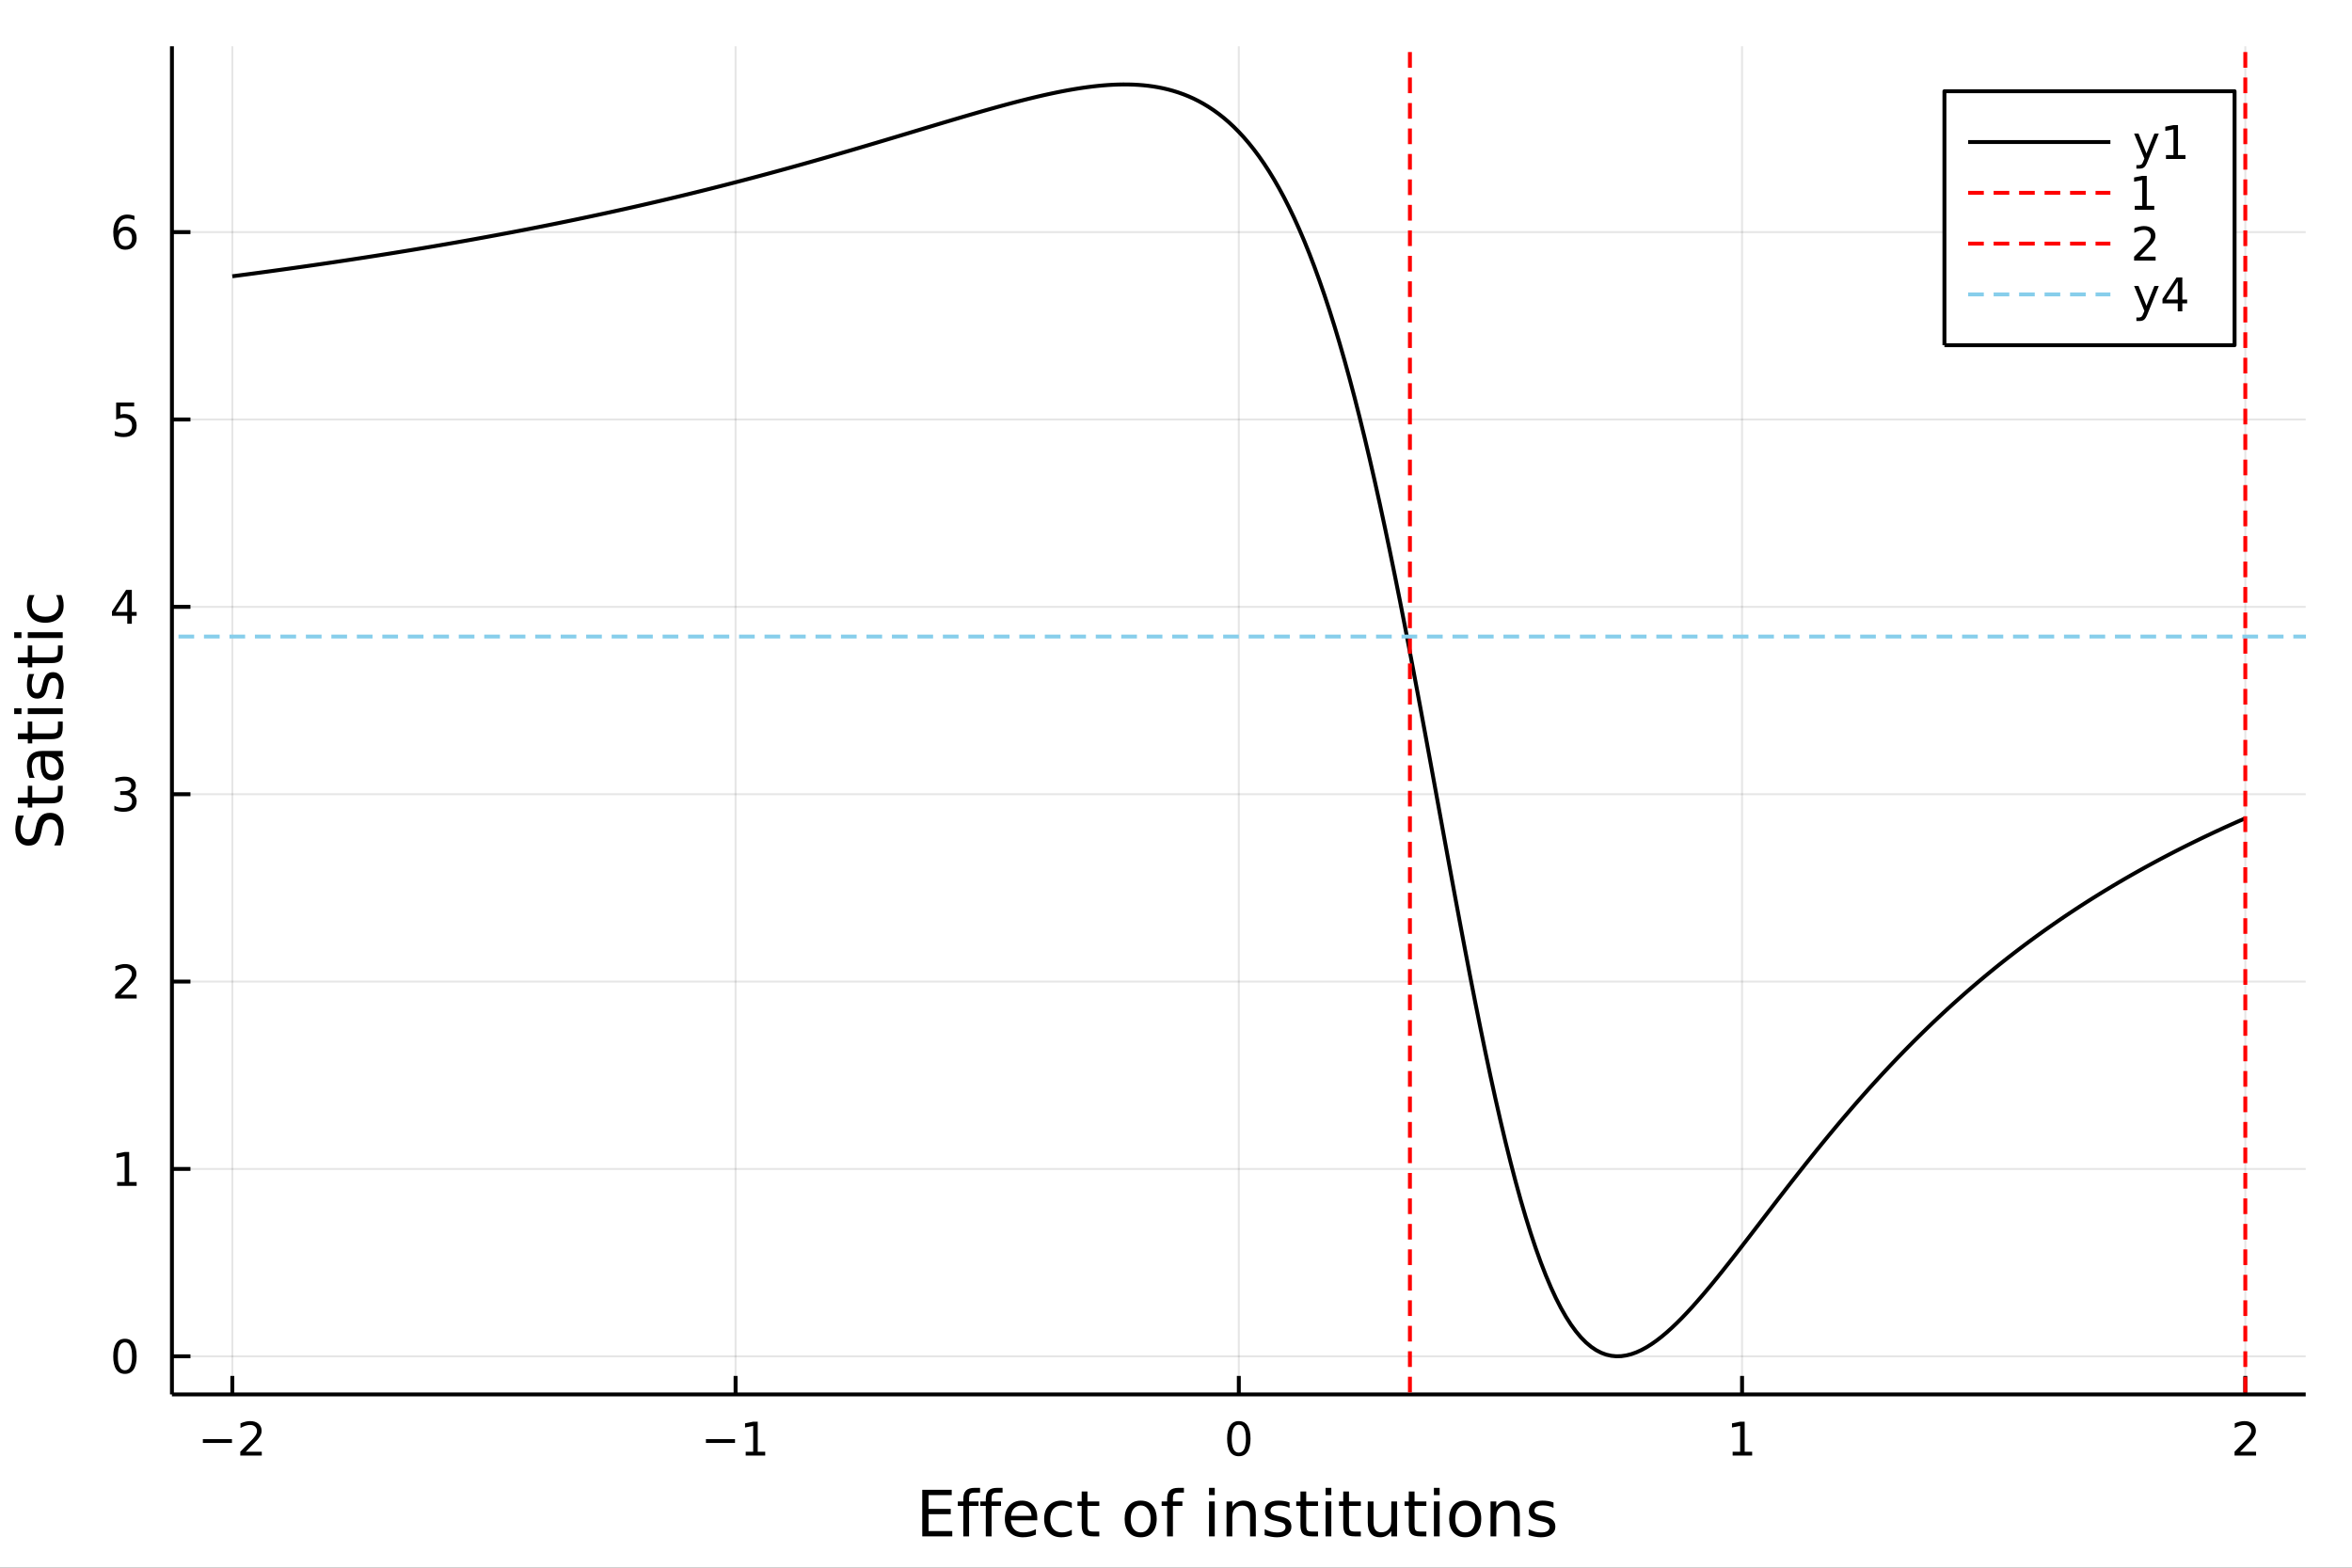 <?xml version="1.0" encoding="utf-8"?>
<svg xmlns="http://www.w3.org/2000/svg" xmlns:xlink="http://www.w3.org/1999/xlink" width="600" height="400" viewBox="0 0 2400 1600">
<rect x="0" y="0" width="2400" height="1600" fill="#333333" stroke="none"/>
<defs>
  <clipPath id="clip900">
    <rect x="0" y="0" width="2400" height="1600"/>
  </clipPath>
</defs>
<path clip-path="url(#clip900)" d="
M0 1600 L2400 1600 L2400 0 L0 0  Z
  " fill="#ffffff" fill-rule="evenodd" fill-opacity="1"/>
<defs>
  <clipPath id="clip901">
    <rect x="480" y="0" width="1681" height="1600"/>
  </clipPath>
</defs>
<path clip-path="url(#clip900)" d="
M175.445 1423.18 L2352.76 1423.18 L2352.76 47.244 L175.445 47.244  Z
  " fill="#ffffff" fill-rule="evenodd" fill-opacity="1"/>
<defs>
  <clipPath id="clip902">
    <rect x="175" y="47" width="2178" height="1377"/>
  </clipPath>
</defs>
<polyline clip-path="url(#clip902)" style="stroke:#000000; stroke-linecap:butt; stroke-linejoin:round; stroke-width:2; stroke-opacity:0.1; fill:none" points="
  237.067,1423.18 237.067,47.244 
  "/>
<polyline clip-path="url(#clip902)" style="stroke:#000000; stroke-linecap:butt; stroke-linejoin:round; stroke-width:2; stroke-opacity:0.1; fill:none" points="
  750.584,1423.18 750.584,47.244 
  "/>
<polyline clip-path="url(#clip902)" style="stroke:#000000; stroke-linecap:butt; stroke-linejoin:round; stroke-width:2; stroke-opacity:0.1; fill:none" points="
  1264.1,1423.18 1264.1,47.244 
  "/>
<polyline clip-path="url(#clip902)" style="stroke:#000000; stroke-linecap:butt; stroke-linejoin:round; stroke-width:2; stroke-opacity:0.1; fill:none" points="
  1777.62,1423.18 1777.62,47.244 
  "/>
<polyline clip-path="url(#clip902)" style="stroke:#000000; stroke-linecap:butt; stroke-linejoin:round; stroke-width:2; stroke-opacity:0.1; fill:none" points="
  2291.13,1423.18 2291.13,47.244 
  "/>
<polyline clip-path="url(#clip900)" style="stroke:#000000; stroke-linecap:butt; stroke-linejoin:round; stroke-width:4; stroke-opacity:1; fill:none" points="
  175.445,1423.18 2352.76,1423.18 
  "/>
<polyline clip-path="url(#clip900)" style="stroke:#000000; stroke-linecap:butt; stroke-linejoin:round; stroke-width:4; stroke-opacity:1; fill:none" points="
  237.067,1423.18 237.067,1404.28 
  "/>
<polyline clip-path="url(#clip900)" style="stroke:#000000; stroke-linecap:butt; stroke-linejoin:round; stroke-width:4; stroke-opacity:1; fill:none" points="
  750.584,1423.18 750.584,1404.28 
  "/>
<polyline clip-path="url(#clip900)" style="stroke:#000000; stroke-linecap:butt; stroke-linejoin:round; stroke-width:4; stroke-opacity:1; fill:none" points="
  1264.1,1423.18 1264.1,1404.28 
  "/>
<polyline clip-path="url(#clip900)" style="stroke:#000000; stroke-linecap:butt; stroke-linejoin:round; stroke-width:4; stroke-opacity:1; fill:none" points="
  1777.62,1423.18 1777.62,1404.28 
  "/>
<polyline clip-path="url(#clip900)" style="stroke:#000000; stroke-linecap:butt; stroke-linejoin:round; stroke-width:4; stroke-opacity:1; fill:none" points="
  2291.13,1423.18 2291.13,1404.28 
  "/>
<path clip-path="url(#clip900)" d="M207.009 1468.75 L236.685 1468.75 L236.685 1472.69 L207.009 1472.69 L207.009 1468.75 Z" fill="#000000" fill-rule="evenodd" fill-opacity="1" /><path clip-path="url(#clip900)" d="M250.806 1481.64 L267.125 1481.64 L267.125 1485.58 L245.181 1485.58 L245.181 1481.64 Q247.843 1478.89 252.426 1474.26 Q257.032 1469.61 258.213 1468.27 Q260.458 1465.74 261.338 1464.01 Q262.241 1462.25 262.241 1460.56 Q262.241 1457.8 260.296 1456.07 Q258.375 1454.33 255.273 1454.33 Q253.074 1454.33 250.62 1455.09 Q248.19 1455.86 245.412 1457.41 L245.412 1452.69 Q248.236 1451.55 250.69 1450.97 Q253.144 1450.39 255.181 1450.39 Q260.551 1450.39 263.745 1453.08 Q266.94 1455.77 266.94 1460.26 Q266.94 1462.39 266.13 1464.31 Q265.343 1466.2 263.236 1468.8 Q262.657 1469.47 259.556 1472.69 Q256.454 1475.88 250.806 1481.64 Z" fill="#000000" fill-rule="evenodd" fill-opacity="1" /><path clip-path="url(#clip900)" d="M720.341 1468.75 L750.017 1468.75 L750.017 1472.69 L720.341 1472.69 L720.341 1468.75 Z" fill="#000000" fill-rule="evenodd" fill-opacity="1" /><path clip-path="url(#clip900)" d="M760.919 1481.64 L768.558 1481.64 L768.558 1455.28 L760.248 1456.95 L760.248 1452.69 L768.512 1451.02 L773.188 1451.02 L773.188 1481.64 L780.827 1481.64 L780.827 1485.58 L760.919 1485.58 L760.919 1481.64 Z" fill="#000000" fill-rule="evenodd" fill-opacity="1" /><path clip-path="url(#clip900)" d="M1264.1 1454.1 Q1260.49 1454.1 1258.66 1457.66 Q1256.86 1461.2 1256.86 1468.33 Q1256.86 1475.44 1258.66 1479.01 Q1260.49 1482.55 1264.1 1482.55 Q1267.73 1482.55 1269.54 1479.01 Q1271.37 1475.44 1271.37 1468.33 Q1271.37 1461.2 1269.54 1457.66 Q1267.73 1454.1 1264.1 1454.1 M1264.1 1450.39 Q1269.91 1450.39 1272.97 1455 Q1276.04 1459.58 1276.04 1468.33 Q1276.04 1477.06 1272.97 1481.67 Q1269.91 1486.25 1264.1 1486.25 Q1258.29 1486.25 1255.21 1481.67 Q1252.16 1477.06 1252.16 1468.33 Q1252.16 1459.58 1255.21 1455 Q1258.29 1450.39 1264.1 1450.39 Z" fill="#000000" fill-rule="evenodd" fill-opacity="1" /><path clip-path="url(#clip900)" d="M1768 1481.64 L1775.64 1481.64 L1775.64 1455.28 L1767.33 1456.95 L1767.33 1452.69 L1775.59 1451.02 L1780.27 1451.02 L1780.27 1481.64 L1787.91 1481.64 L1787.91 1485.58 L1768 1485.58 L1768 1481.64 Z" fill="#000000" fill-rule="evenodd" fill-opacity="1" /><path clip-path="url(#clip900)" d="M2285.79 1481.64 L2302.11 1481.64 L2302.11 1485.58 L2280.16 1485.58 L2280.16 1481.64 Q2282.82 1478.89 2287.41 1474.26 Q2292.01 1469.61 2293.19 1468.27 Q2295.44 1465.74 2296.32 1464.01 Q2297.22 1462.25 2297.22 1460.56 Q2297.22 1457.8 2295.28 1456.07 Q2293.36 1454.33 2290.25 1454.33 Q2288.06 1454.33 2285.6 1455.09 Q2283.17 1455.86 2280.39 1457.41 L2280.39 1452.69 Q2283.22 1451.55 2285.67 1450.97 Q2288.12 1450.39 2290.16 1450.39 Q2295.53 1450.39 2298.73 1453.08 Q2301.92 1455.77 2301.92 1460.26 Q2301.92 1462.39 2301.11 1464.31 Q2300.32 1466.2 2298.22 1468.8 Q2297.64 1469.47 2294.54 1472.69 Q2291.43 1475.88 2285.79 1481.64 Z" fill="#000000" fill-rule="evenodd" fill-opacity="1" /><path clip-path="url(#clip900)" d="M941.089 1520.52 L971.135 1520.52 L971.135 1525.93 L947.518 1525.93 L947.518 1540 L970.148 1540 L970.148 1545.41 L947.518 1545.41 L947.518 1562.63 L971.708 1562.63 L971.708 1568.04 L941.089 1568.04 L941.089 1520.52 Z" fill="#000000" fill-rule="evenodd" fill-opacity="1" /><path clip-path="url(#clip900)" d="M1000.07 1518.52 L1000.07 1523.39 L994.465 1523.39 Q991.314 1523.39 990.073 1524.66 Q988.863 1525.93 988.863 1529.24 L988.863 1532.4 L998.507 1532.4 L998.507 1536.95 L988.863 1536.95 L988.863 1568.04 L982.975 1568.04 L982.975 1536.95 L977.373 1536.95 L977.373 1532.4 L982.975 1532.4 L982.975 1529.91 Q982.975 1523.96 985.744 1521.26 Q988.513 1518.52 994.529 1518.52 L1000.07 1518.52 Z" fill="#000000" fill-rule="evenodd" fill-opacity="1" /><path clip-path="url(#clip900)" d="M1023.02 1518.52 L1023.02 1523.39 L1017.41 1523.39 Q1014.26 1523.39 1013.02 1524.66 Q1011.81 1525.93 1011.81 1529.24 L1011.81 1532.4 L1021.46 1532.4 L1021.46 1536.95 L1011.81 1536.95 L1011.81 1568.04 L1005.92 1568.04 L1005.92 1536.95 L1000.32 1536.95 L1000.32 1532.4 L1005.92 1532.4 L1005.92 1529.91 Q1005.92 1523.96 1008.69 1521.26 Q1011.46 1518.52 1017.48 1518.52 L1023.02 1518.52 Z" fill="#000000" fill-rule="evenodd" fill-opacity="1" /><path clip-path="url(#clip900)" d="M1058.41 1548.76 L1058.41 1551.62 L1031.48 1551.62 Q1031.86 1557.67 1035.11 1560.85 Q1038.39 1564 1044.21 1564 Q1047.59 1564 1050.74 1563.17 Q1053.92 1562.35 1057.04 1560.69 L1057.04 1566.23 Q1053.89 1567.57 1050.58 1568.27 Q1047.27 1568.97 1043.86 1568.97 Q1035.33 1568.97 1030.34 1564 Q1025.37 1559.04 1025.37 1550.57 Q1025.37 1541.82 1030.08 1536.69 Q1034.82 1531.54 1042.84 1531.54 Q1050.04 1531.54 1054.21 1536.18 Q1058.41 1540.8 1058.41 1548.76 M1052.55 1547.04 Q1052.49 1542.23 1049.85 1539.37 Q1047.24 1536.5 1042.91 1536.5 Q1038.01 1536.5 1035.05 1539.27 Q1032.12 1542.04 1031.67 1547.07 L1052.55 1547.04 Z" fill="#000000" fill-rule="evenodd" fill-opacity="1" /><path clip-path="url(#clip900)" d="M1093.67 1533.76 L1093.67 1539.24 Q1091.19 1537.87 1088.68 1537.2 Q1086.19 1536.5 1083.65 1536.5 Q1077.95 1536.5 1074.8 1540.13 Q1071.65 1543.73 1071.65 1550.25 Q1071.65 1556.78 1074.8 1560.4 Q1077.95 1564 1083.65 1564 Q1086.19 1564 1088.68 1563.33 Q1091.19 1562.63 1093.67 1561.26 L1093.67 1566.68 Q1091.22 1567.82 1088.58 1568.39 Q1085.97 1568.97 1083.01 1568.97 Q1074.96 1568.97 1070.22 1563.91 Q1065.47 1558.85 1065.47 1550.25 Q1065.47 1541.53 1070.25 1536.53 Q1075.05 1531.54 1083.39 1531.54 Q1086.1 1531.54 1088.68 1532.11 Q1091.26 1532.65 1093.67 1533.76 Z" fill="#000000" fill-rule="evenodd" fill-opacity="1" /><path clip-path="url(#clip900)" d="M1109.65 1522.27 L1109.65 1532.4 L1121.72 1532.4 L1121.72 1536.95 L1109.65 1536.95 L1109.65 1556.3 Q1109.65 1560.66 1110.83 1561.9 Q1112.04 1563.14 1115.7 1563.14 L1121.72 1563.14 L1121.72 1568.04 L1115.7 1568.04 Q1108.92 1568.04 1106.34 1565.53 Q1103.76 1562.98 1103.76 1556.3 L1103.76 1536.95 L1099.47 1536.95 L1099.47 1532.4 L1103.76 1532.4 L1103.76 1522.27 L1109.65 1522.27 Z" fill="#000000" fill-rule="evenodd" fill-opacity="1" /><path clip-path="url(#clip900)" d="M1163.95 1536.5 Q1159.24 1536.5 1156.5 1540.19 Q1153.77 1543.85 1153.77 1550.25 Q1153.77 1556.65 1156.47 1560.34 Q1159.21 1564 1163.95 1564 Q1168.63 1564 1171.37 1560.31 Q1174.11 1556.62 1174.11 1550.25 Q1174.11 1543.92 1171.37 1540.23 Q1168.63 1536.5 1163.95 1536.5 M1163.95 1531.54 Q1171.59 1531.54 1175.95 1536.5 Q1180.31 1541.47 1180.31 1550.25 Q1180.31 1559 1175.95 1564 Q1171.59 1568.97 1163.95 1568.97 Q1156.28 1568.97 1151.92 1564 Q1147.59 1559 1147.59 1550.25 Q1147.59 1541.47 1151.92 1536.5 Q1156.28 1531.54 1163.95 1531.54 Z" fill="#000000" fill-rule="evenodd" fill-opacity="1" /><path clip-path="url(#clip900)" d="M1208.07 1518.52 L1208.07 1523.39 L1202.46 1523.39 Q1199.31 1523.39 1198.07 1524.66 Q1196.86 1525.93 1196.86 1529.24 L1196.86 1532.4 L1206.51 1532.4 L1206.51 1536.95 L1196.86 1536.95 L1196.86 1568.04 L1190.97 1568.04 L1190.97 1536.95 L1185.37 1536.95 L1185.37 1532.4 L1190.97 1532.4 L1190.97 1529.91 Q1190.97 1523.96 1193.74 1521.26 Q1196.51 1518.52 1202.53 1518.52 L1208.07 1518.52 Z" fill="#000000" fill-rule="evenodd" fill-opacity="1" /><path clip-path="url(#clip900)" d="M1233.69 1532.4 L1239.54 1532.4 L1239.54 1568.04 L1233.69 1568.04 L1233.69 1532.4 M1233.69 1518.52 L1239.54 1518.52 L1239.54 1525.93 L1233.69 1525.93 L1233.69 1518.52 Z" fill="#000000" fill-rule="evenodd" fill-opacity="1" /><path clip-path="url(#clip900)" d="M1281.43 1546.53 L1281.43 1568.04 L1275.57 1568.04 L1275.57 1546.72 Q1275.57 1541.66 1273.6 1539.14 Q1271.63 1536.63 1267.68 1536.63 Q1262.94 1536.63 1260.2 1539.65 Q1257.46 1542.68 1257.46 1547.9 L1257.46 1568.04 L1251.58 1568.04 L1251.58 1532.4 L1257.46 1532.4 L1257.46 1537.93 Q1259.56 1534.72 1262.4 1533.13 Q1265.26 1531.54 1268.99 1531.54 Q1275.13 1531.54 1278.28 1535.36 Q1281.43 1539.14 1281.43 1546.53 Z" fill="#000000" fill-rule="evenodd" fill-opacity="1" /><path clip-path="url(#clip900)" d="M1315.84 1533.45 L1315.84 1538.98 Q1313.36 1537.71 1310.68 1537.07 Q1308.01 1536.44 1305.14 1536.44 Q1300.78 1536.44 1298.59 1537.77 Q1296.42 1539.11 1296.42 1541.79 Q1296.42 1543.82 1297.98 1545 Q1299.54 1546.15 1304.25 1547.2 L1306.26 1547.64 Q1312.5 1548.98 1315.11 1551.43 Q1317.75 1553.85 1317.75 1558.21 Q1317.75 1563.17 1313.8 1566.07 Q1309.89 1568.97 1303.01 1568.97 Q1300.15 1568.97 1297.03 1568.39 Q1293.94 1567.85 1290.5 1566.74 L1290.5 1560.69 Q1293.75 1562.38 1296.9 1563.24 Q1300.05 1564.07 1303.14 1564.07 Q1307.28 1564.07 1309.5 1562.66 Q1311.73 1561.23 1311.73 1558.65 Q1311.73 1556.27 1310.11 1554.99 Q1308.52 1553.72 1303.07 1552.54 L1301.04 1552.07 Q1295.59 1550.92 1293.18 1548.56 Q1290.76 1546.18 1290.76 1542.04 Q1290.76 1537.01 1294.32 1534.27 Q1297.89 1531.54 1304.44 1531.54 Q1307.69 1531.54 1310.55 1532.01 Q1313.42 1532.49 1315.84 1533.45 Z" fill="#000000" fill-rule="evenodd" fill-opacity="1" /><path clip-path="url(#clip900)" d="M1332.87 1522.27 L1332.87 1532.4 L1344.93 1532.4 L1344.93 1536.95 L1332.87 1536.95 L1332.87 1556.3 Q1332.87 1560.66 1334.04 1561.9 Q1335.25 1563.14 1338.91 1563.14 L1344.93 1563.14 L1344.93 1568.04 L1338.91 1568.04 Q1332.13 1568.04 1329.56 1565.53 Q1326.98 1562.98 1326.98 1556.3 L1326.98 1536.95 L1322.68 1536.95 L1322.68 1532.4 L1326.98 1532.4 L1326.98 1522.27 L1332.87 1522.27 Z" fill="#000000" fill-rule="evenodd" fill-opacity="1" /><path clip-path="url(#clip900)" d="M1352.63 1532.4 L1358.49 1532.4 L1358.49 1568.04 L1352.63 1568.04 L1352.63 1532.4 M1352.63 1518.52 L1358.49 1518.52 L1358.49 1525.93 L1352.63 1525.93 L1352.63 1518.52 Z" fill="#000000" fill-rule="evenodd" fill-opacity="1" /><path clip-path="url(#clip900)" d="M1376.53 1522.27 L1376.53 1532.4 L1388.6 1532.4 L1388.6 1536.95 L1376.53 1536.95 L1376.53 1556.3 Q1376.53 1560.66 1377.71 1561.9 Q1378.92 1563.14 1382.58 1563.14 L1388.6 1563.14 L1388.6 1568.04 L1382.58 1568.04 Q1375.8 1568.04 1373.22 1565.53 Q1370.65 1562.98 1370.65 1556.3 L1370.65 1536.95 L1366.35 1536.95 L1366.35 1532.4 L1370.65 1532.4 L1370.65 1522.27 L1376.53 1522.27 Z" fill="#000000" fill-rule="evenodd" fill-opacity="1" /><path clip-path="url(#clip900)" d="M1395.7 1553.98 L1395.7 1532.4 L1401.55 1532.4 L1401.55 1553.75 Q1401.55 1558.81 1403.53 1561.36 Q1405.5 1563.87 1409.45 1563.87 Q1414.19 1563.87 1416.93 1560.85 Q1419.69 1557.83 1419.69 1552.61 L1419.69 1532.4 L1425.55 1532.4 L1425.55 1568.04 L1419.69 1568.04 L1419.69 1562.57 Q1417.56 1565.82 1414.73 1567.41 Q1411.93 1568.97 1408.2 1568.97 Q1402.06 1568.97 1398.88 1565.15 Q1395.7 1561.33 1395.7 1553.98 M1410.43 1531.54 L1410.43 1531.54 Z" fill="#000000" fill-rule="evenodd" fill-opacity="1" /><path clip-path="url(#clip900)" d="M1443.41 1522.27 L1443.41 1532.4 L1455.47 1532.4 L1455.47 1536.95 L1443.41 1536.95 L1443.41 1556.3 Q1443.41 1560.66 1444.58 1561.9 Q1445.79 1563.14 1449.45 1563.14 L1455.47 1563.14 L1455.47 1568.04 L1449.45 1568.04 Q1442.67 1568.04 1440.1 1565.53 Q1437.52 1562.98 1437.52 1556.3 L1437.52 1536.95 L1433.22 1536.95 L1433.22 1532.4 L1437.52 1532.4 L1437.52 1522.27 L1443.41 1522.27 Z" fill="#000000" fill-rule="evenodd" fill-opacity="1" /><path clip-path="url(#clip900)" d="M1463.17 1532.4 L1469.03 1532.4 L1469.03 1568.04 L1463.17 1568.04 L1463.17 1532.4 M1463.17 1518.52 L1469.03 1518.52 L1469.03 1525.93 L1463.17 1525.93 L1463.17 1518.52 Z" fill="#000000" fill-rule="evenodd" fill-opacity="1" /><path clip-path="url(#clip900)" d="M1495.1 1536.5 Q1490.39 1536.5 1487.65 1540.19 Q1484.91 1543.85 1484.91 1550.25 Q1484.91 1556.65 1487.62 1560.34 Q1490.35 1564 1495.1 1564 Q1499.77 1564 1502.51 1560.31 Q1505.25 1556.62 1505.25 1550.25 Q1505.25 1543.92 1502.51 1540.23 Q1499.77 1536.5 1495.1 1536.5 M1495.1 1531.54 Q1502.73 1531.54 1507.1 1536.5 Q1511.46 1541.47 1511.46 1550.25 Q1511.46 1559 1507.1 1564 Q1502.73 1568.97 1495.1 1568.97 Q1487.43 1568.97 1483.06 1564 Q1478.74 1559 1478.74 1550.25 Q1478.74 1541.47 1483.06 1536.5 Q1487.43 1531.54 1495.1 1531.54 Z" fill="#000000" fill-rule="evenodd" fill-opacity="1" /><path clip-path="url(#clip900)" d="M1550.8 1546.53 L1550.8 1568.04 L1544.94 1568.04 L1544.94 1546.72 Q1544.94 1541.66 1542.97 1539.14 Q1540.99 1536.63 1537.05 1536.63 Q1532.3 1536.63 1529.57 1539.65 Q1526.83 1542.68 1526.83 1547.9 L1526.83 1568.04 L1520.94 1568.04 L1520.94 1532.4 L1526.83 1532.4 L1526.83 1537.93 Q1528.93 1534.72 1531.76 1533.13 Q1534.63 1531.54 1538.35 1531.54 Q1544.49 1531.54 1547.65 1535.36 Q1550.8 1539.14 1550.8 1546.53 Z" fill="#000000" fill-rule="evenodd" fill-opacity="1" /><path clip-path="url(#clip900)" d="M1585.2 1533.45 L1585.2 1538.98 Q1582.72 1537.71 1580.05 1537.07 Q1577.37 1536.44 1574.51 1536.44 Q1570.15 1536.44 1567.95 1537.77 Q1565.79 1539.11 1565.79 1541.79 Q1565.79 1543.82 1567.35 1545 Q1568.91 1546.15 1573.62 1547.2 L1575.62 1547.64 Q1581.86 1548.98 1584.47 1551.43 Q1587.11 1553.85 1587.11 1558.21 Q1587.11 1563.17 1583.17 1566.07 Q1579.25 1568.97 1572.38 1568.97 Q1569.51 1568.97 1566.39 1568.39 Q1563.3 1567.85 1559.87 1566.74 L1559.87 1560.69 Q1563.11 1562.38 1566.26 1563.24 Q1569.42 1564.07 1572.5 1564.07 Q1576.64 1564.07 1578.87 1562.66 Q1581.1 1561.23 1581.1 1558.65 Q1581.1 1556.27 1579.47 1554.99 Q1577.88 1553.72 1572.44 1552.54 L1570.4 1552.07 Q1564.96 1550.92 1562.54 1548.56 Q1560.12 1546.18 1560.12 1542.04 Q1560.12 1537.01 1563.69 1534.27 Q1567.25 1531.54 1573.81 1531.54 Q1577.05 1531.54 1579.92 1532.01 Q1582.78 1532.49 1585.2 1533.45 Z" fill="#000000" fill-rule="evenodd" fill-opacity="1" /><polyline clip-path="url(#clip902)" style="stroke:#000000; stroke-linecap:butt; stroke-linejoin:round; stroke-width:2; stroke-opacity:0.1; fill:none" points="
  175.445,1384.26 2352.76,1384.26 
  "/>
<polyline clip-path="url(#clip902)" style="stroke:#000000; stroke-linecap:butt; stroke-linejoin:round; stroke-width:2; stroke-opacity:0.1; fill:none" points="
  175.445,1193.04 2352.76,1193.04 
  "/>
<polyline clip-path="url(#clip902)" style="stroke:#000000; stroke-linecap:butt; stroke-linejoin:round; stroke-width:2; stroke-opacity:0.1; fill:none" points="
  175.445,1001.81 2352.76,1001.81 
  "/>
<polyline clip-path="url(#clip902)" style="stroke:#000000; stroke-linecap:butt; stroke-linejoin:round; stroke-width:2; stroke-opacity:0.1; fill:none" points="
  175.445,810.58 2352.76,810.58 
  "/>
<polyline clip-path="url(#clip902)" style="stroke:#000000; stroke-linecap:butt; stroke-linejoin:round; stroke-width:2; stroke-opacity:0.1; fill:none" points="
  175.445,619.353 2352.76,619.353 
  "/>
<polyline clip-path="url(#clip902)" style="stroke:#000000; stroke-linecap:butt; stroke-linejoin:round; stroke-width:2; stroke-opacity:0.1; fill:none" points="
  175.445,428.126 2352.76,428.126 
  "/>
<polyline clip-path="url(#clip902)" style="stroke:#000000; stroke-linecap:butt; stroke-linejoin:round; stroke-width:2; stroke-opacity:0.1; fill:none" points="
  175.445,236.898 2352.76,236.898 
  "/>
<polyline clip-path="url(#clip900)" style="stroke:#000000; stroke-linecap:butt; stroke-linejoin:round; stroke-width:4; stroke-opacity:1; fill:none" points="
  175.445,1423.18 175.445,47.244 
  "/>
<polyline clip-path="url(#clip900)" style="stroke:#000000; stroke-linecap:butt; stroke-linejoin:round; stroke-width:4; stroke-opacity:1; fill:none" points="
  175.445,1384.26 194.343,1384.26 
  "/>
<polyline clip-path="url(#clip900)" style="stroke:#000000; stroke-linecap:butt; stroke-linejoin:round; stroke-width:4; stroke-opacity:1; fill:none" points="
  175.445,1193.04 194.343,1193.04 
  "/>
<polyline clip-path="url(#clip900)" style="stroke:#000000; stroke-linecap:butt; stroke-linejoin:round; stroke-width:4; stroke-opacity:1; fill:none" points="
  175.445,1001.81 194.343,1001.81 
  "/>
<polyline clip-path="url(#clip900)" style="stroke:#000000; stroke-linecap:butt; stroke-linejoin:round; stroke-width:4; stroke-opacity:1; fill:none" points="
  175.445,810.58 194.343,810.58 
  "/>
<polyline clip-path="url(#clip900)" style="stroke:#000000; stroke-linecap:butt; stroke-linejoin:round; stroke-width:4; stroke-opacity:1; fill:none" points="
  175.445,619.353 194.343,619.353 
  "/>
<polyline clip-path="url(#clip900)" style="stroke:#000000; stroke-linecap:butt; stroke-linejoin:round; stroke-width:4; stroke-opacity:1; fill:none" points="
  175.445,428.126 194.343,428.126 
  "/>
<polyline clip-path="url(#clip900)" style="stroke:#000000; stroke-linecap:butt; stroke-linejoin:round; stroke-width:4; stroke-opacity:1; fill:none" points="
  175.445,236.898 194.343,236.898 
  "/>
<path clip-path="url(#clip900)" d="M127.501 1370.06 Q123.89 1370.06 122.061 1373.63 Q120.255 1377.17 120.255 1384.3 Q120.255 1391.4 122.061 1394.97 Q123.89 1398.51 127.501 1398.51 Q131.135 1398.51 132.941 1394.97 Q134.769 1391.4 134.769 1384.3 Q134.769 1377.17 132.941 1373.63 Q131.135 1370.06 127.501 1370.06 M127.501 1366.36 Q133.311 1366.36 136.367 1370.96 Q139.445 1375.55 139.445 1384.3 Q139.445 1393.02 136.367 1397.63 Q133.311 1402.21 127.501 1402.21 Q121.691 1402.21 118.612 1397.63 Q115.556 1393.02 115.556 1384.3 Q115.556 1375.55 118.612 1370.96 Q121.691 1366.36 127.501 1366.36 Z" fill="#000000" fill-rule="evenodd" fill-opacity="1" /><path clip-path="url(#clip900)" d="M119.538 1206.38 L127.177 1206.38 L127.177 1180.01 L118.867 1181.68 L118.867 1177.42 L127.13 1175.76 L131.806 1175.76 L131.806 1206.38 L139.445 1206.38 L139.445 1210.32 L119.538 1210.32 L119.538 1206.38 Z" fill="#000000" fill-rule="evenodd" fill-opacity="1" /><path clip-path="url(#clip900)" d="M123.126 1015.15 L139.445 1015.15 L139.445 1019.09 L117.501 1019.09 L117.501 1015.15 Q120.163 1012.4 124.746 1007.77 Q129.353 1003.12 130.533 1001.77 Q132.779 999.25 133.658 997.514 Q134.561 995.755 134.561 994.065 Q134.561 991.31 132.617 989.574 Q130.695 987.838 127.593 987.838 Q125.394 987.838 122.941 988.602 Q120.51 989.366 117.732 990.917 L117.732 986.194 Q120.556 985.06 123.01 984.481 Q125.464 983.903 127.501 983.903 Q132.871 983.903 136.066 986.588 Q139.26 989.273 139.26 993.764 Q139.26 995.893 138.45 997.815 Q137.663 999.713 135.556 1002.31 Q134.978 1002.98 131.876 1006.19 Q128.774 1009.39 123.126 1015.15 Z" fill="#000000" fill-rule="evenodd" fill-opacity="1" /><path clip-path="url(#clip900)" d="M132.316 809.226 Q135.672 809.944 137.547 812.212 Q139.445 814.481 139.445 817.814 Q139.445 822.93 135.927 825.731 Q132.408 828.532 125.927 828.532 Q123.751 828.532 121.436 828.092 Q119.144 827.675 116.691 826.819 L116.691 822.305 Q118.635 823.439 120.95 824.018 Q123.265 824.597 125.788 824.597 Q130.186 824.597 132.478 822.86 Q134.792 821.124 134.792 817.814 Q134.792 814.759 132.64 813.046 Q130.51 811.31 126.691 811.31 L122.663 811.31 L122.663 807.467 L126.876 807.467 Q130.325 807.467 132.154 806.101 Q133.982 804.712 133.982 802.12 Q133.982 799.458 132.084 798.046 Q130.209 796.611 126.691 796.611 Q124.769 796.611 122.57 797.027 Q120.371 797.444 117.732 798.324 L117.732 794.157 Q120.394 793.416 122.709 793.046 Q125.047 792.675 127.107 792.675 Q132.431 792.675 135.533 795.106 Q138.635 797.513 138.635 801.634 Q138.635 804.504 136.992 806.495 Q135.348 808.462 132.316 809.226 Z" fill="#000000" fill-rule="evenodd" fill-opacity="1" /><path clip-path="url(#clip900)" d="M129.862 606.147 L118.056 624.596 L129.862 624.596 L129.862 606.147 M128.635 602.073 L134.515 602.073 L134.515 624.596 L139.445 624.596 L139.445 628.485 L134.515 628.485 L134.515 636.633 L129.862 636.633 L129.862 628.485 L114.26 628.485 L114.26 623.971 L128.635 602.073 Z" fill="#000000" fill-rule="evenodd" fill-opacity="1" /><path clip-path="url(#clip900)" d="M118.543 410.846 L136.899 410.846 L136.899 414.781 L122.825 414.781 L122.825 423.253 Q123.843 422.906 124.862 422.744 Q125.88 422.559 126.899 422.559 Q132.686 422.559 136.066 425.73 Q139.445 428.901 139.445 434.318 Q139.445 439.897 135.973 442.998 Q132.501 446.077 126.181 446.077 Q124.005 446.077 121.737 445.707 Q119.492 445.336 117.084 444.596 L117.084 439.897 Q119.168 441.031 121.39 441.586 Q123.612 442.142 126.089 442.142 Q130.093 442.142 132.431 440.035 Q134.769 437.929 134.769 434.318 Q134.769 430.707 132.431 428.6 Q130.093 426.494 126.089 426.494 Q124.214 426.494 122.339 426.911 Q120.487 427.327 118.543 428.207 L118.543 410.846 Z" fill="#000000" fill-rule="evenodd" fill-opacity="1" /><path clip-path="url(#clip900)" d="M127.917 235.035 Q124.769 235.035 122.918 237.188 Q121.089 239.341 121.089 243.091 Q121.089 246.817 122.918 248.993 Q124.769 251.146 127.917 251.146 Q131.066 251.146 132.894 248.993 Q134.746 246.817 134.746 243.091 Q134.746 239.341 132.894 237.188 Q131.066 235.035 127.917 235.035 M137.2 220.382 L137.2 224.642 Q135.441 223.808 133.635 223.368 Q131.853 222.929 130.093 222.929 Q125.464 222.929 123.01 226.054 Q120.58 229.179 120.232 235.498 Q121.598 233.484 123.658 232.419 Q125.718 231.331 128.195 231.331 Q133.404 231.331 136.413 234.503 Q139.445 237.651 139.445 243.091 Q139.445 248.415 136.297 251.632 Q133.149 254.85 127.917 254.85 Q121.922 254.85 118.751 250.266 Q115.58 245.66 115.58 236.933 Q115.58 228.739 119.468 223.878 Q123.357 218.993 129.908 218.993 Q131.667 218.993 133.45 219.341 Q135.255 219.688 137.2 220.382 Z" fill="#000000" fill-rule="evenodd" fill-opacity="1" /><path clip-path="url(#clip900)" d="M18.044 832.464 L24.314 832.464 Q22.563 836.124 21.704 839.371 Q20.845 842.617 20.845 845.641 Q20.845 850.893 22.882 853.757 Q24.919 856.59 28.674 856.59 Q31.826 856.59 33.449 854.712 Q35.04 852.802 36.027 847.519 L36.823 843.636 Q38.191 836.443 41.66 833.037 Q45.098 829.599 50.891 829.599 Q57.798 829.599 61.362 834.246 Q64.927 838.862 64.927 847.805 Q64.927 851.179 64.163 854.999 Q63.399 858.786 61.904 862.86 L55.283 862.86 Q57.479 858.945 58.593 855.19 Q59.707 851.434 59.707 847.805 Q59.707 842.299 57.543 839.307 Q55.379 836.315 51.368 836.315 Q47.867 836.315 45.894 838.48 Q43.92 840.612 42.934 845.514 L42.17 849.429 Q40.737 856.622 37.682 859.837 Q34.626 863.051 29.184 863.051 Q22.882 863.051 19.253 858.627 Q15.625 854.171 15.625 846.373 Q15.625 843.031 16.23 839.562 Q16.834 836.093 18.044 832.464 Z" fill="#000000" fill-rule="evenodd" fill-opacity="1" /><path clip-path="url(#clip900)" d="M18.235 814.035 L28.356 814.035 L28.356 801.972 L32.908 801.972 L32.908 814.035 L52.259 814.035 Q56.62 814.035 57.861 812.858 Q59.103 811.648 59.103 807.988 L59.103 801.972 L64.004 801.972 L64.004 807.988 Q64.004 814.767 61.49 817.345 Q58.943 819.924 52.259 819.924 L32.908 819.924 L32.908 824.22 L28.356 824.22 L28.356 819.924 L18.235 819.924 L18.235 814.035 Z" fill="#000000" fill-rule="evenodd" fill-opacity="1" /><path clip-path="url(#clip900)" d="M46.085 778.069 Q46.085 785.167 47.708 787.904 Q49.331 790.641 53.246 790.641 Q56.365 790.641 58.211 788.604 Q60.026 786.535 60.026 783.003 Q60.026 778.133 56.588 775.205 Q53.119 772.244 47.39 772.244 L46.085 772.244 L46.085 778.069 M43.666 766.388 L64.004 766.388 L64.004 772.244 L58.593 772.244 Q61.84 774.25 63.399 777.242 Q64.927 780.233 64.927 784.562 Q64.927 790.037 61.872 793.283 Q58.784 796.498 53.628 796.498 Q47.612 796.498 44.557 792.487 Q41.501 788.445 41.501 780.456 L41.501 772.244 L40.928 772.244 Q36.886 772.244 34.69 774.918 Q32.462 777.56 32.462 782.366 Q32.462 785.421 33.194 788.318 Q33.926 791.214 35.39 793.888 L29.98 793.888 Q28.738 790.673 28.133 787.649 Q27.497 784.626 27.497 781.761 Q27.497 774.027 31.507 770.207 Q35.518 766.388 43.666 766.388 Z" fill="#000000" fill-rule="evenodd" fill-opacity="1" /><path clip-path="url(#clip900)" d="M18.235 748.532 L28.356 748.532 L28.356 736.469 L32.908 736.469 L32.908 748.532 L52.259 748.532 Q56.62 748.532 57.861 747.355 Q59.103 746.145 59.103 742.485 L59.103 736.469 L64.004 736.469 L64.004 742.485 Q64.004 749.264 61.49 751.842 Q58.943 754.42 52.259 754.42 L32.908 754.42 L32.908 758.717 L28.356 758.717 L28.356 754.42 L18.235 754.42 L18.235 748.532 Z" fill="#000000" fill-rule="evenodd" fill-opacity="1" /><path clip-path="url(#clip900)" d="M28.356 728.767 L28.356 722.91 L64.004 722.91 L64.004 728.767 L28.356 728.767 M14.479 728.767 L14.479 722.91 L21.895 722.91 L21.895 728.767 L14.479 728.767 Z" fill="#000000" fill-rule="evenodd" fill-opacity="1" /><path clip-path="url(#clip900)" d="M29.407 687.931 L34.945 687.931 Q33.672 690.413 33.035 693.087 Q32.398 695.761 32.398 698.625 Q32.398 702.986 33.735 705.182 Q35.072 707.346 37.746 707.346 Q39.783 707.346 40.96 705.786 Q42.106 704.227 43.157 699.516 L43.602 697.511 Q44.939 691.273 47.39 688.663 Q49.809 686.021 54.169 686.021 Q59.134 686.021 62.031 689.968 Q64.927 693.883 64.927 700.758 Q64.927 703.622 64.354 706.741 Q63.813 709.829 62.699 713.266 L56.652 713.266 Q58.339 710.02 59.198 706.869 Q60.026 703.718 60.026 700.63 Q60.026 696.493 58.625 694.265 Q57.193 692.037 54.615 692.037 Q52.228 692.037 50.955 693.66 Q49.681 695.251 48.504 700.694 L48.026 702.731 Q46.88 708.174 44.525 710.593 Q42.138 713.012 38 713.012 Q32.971 713.012 30.234 709.447 Q27.497 705.882 27.497 699.325 Q27.497 696.079 27.974 693.214 Q28.452 690.35 29.407 687.931 Z" fill="#000000" fill-rule="evenodd" fill-opacity="1" /><path clip-path="url(#clip900)" d="M18.235 670.902 L28.356 670.902 L28.356 658.839 L32.908 658.839 L32.908 670.902 L52.259 670.902 Q56.62 670.902 57.861 669.725 Q59.103 668.515 59.103 664.855 L59.103 658.839 L64.004 658.839 L64.004 664.855 Q64.004 671.634 61.49 674.213 Q58.943 676.791 52.259 676.791 L32.908 676.791 L32.908 681.088 L28.356 681.088 L28.356 676.791 L18.235 676.791 L18.235 670.902 Z" fill="#000000" fill-rule="evenodd" fill-opacity="1" /><path clip-path="url(#clip900)" d="M28.356 651.137 L28.356 645.28 L64.004 645.28 L64.004 651.137 L28.356 651.137 M14.479 651.137 L14.479 645.28 L21.895 645.28 L21.895 651.137 L14.479 651.137 Z" fill="#000000" fill-rule="evenodd" fill-opacity="1" /><path clip-path="url(#clip900)" d="M29.725 607.373 L35.199 607.373 Q33.831 609.855 33.162 612.37 Q32.462 614.852 32.462 617.399 Q32.462 623.096 36.09 626.247 Q39.687 629.398 46.212 629.398 Q52.737 629.398 56.365 626.247 Q59.962 623.096 59.962 617.399 Q59.962 614.852 59.294 612.37 Q58.593 609.855 57.225 607.373 L62.636 607.373 Q63.781 609.823 64.354 612.465 Q64.927 615.075 64.927 618.035 Q64.927 626.088 59.866 630.83 Q54.806 635.573 46.212 635.573 Q37.491 635.573 32.494 630.798 Q27.497 625.992 27.497 617.653 Q27.497 614.948 28.07 612.37 Q28.611 609.792 29.725 607.373 Z" fill="#000000" fill-rule="evenodd" fill-opacity="1" /><polyline clip-path="url(#clip902)" style="stroke:#000000; stroke-linecap:butt; stroke-linejoin:round; stroke-width:4; stroke-opacity:1; fill:none" points="
  237.067,281.968 242.202,281.299 247.338,280.625 252.473,279.947 257.608,279.265 262.743,278.578 267.878,277.887 273.013,277.191 278.149,276.49 283.284,275.785 
  288.419,275.075 293.554,274.361 298.689,273.641 303.824,272.917 308.96,272.188 314.095,271.454 319.23,270.716 324.365,269.972 329.5,269.223 334.635,268.47 
  339.771,267.711 344.906,266.947 350.041,266.177 355.176,265.403 360.311,264.623 365.446,263.838 370.582,263.048 375.717,262.252 380.852,261.45 385.987,260.643 
  391.122,259.831 396.257,259.013 401.393,258.189 406.528,257.36 411.663,256.524 416.798,255.683 421.933,254.836 427.068,253.984 432.204,253.125 437.339,252.26 
  442.474,251.389 447.609,250.512 452.744,249.629 457.879,248.739 463.015,247.843 468.15,246.941 473.285,246.033 478.42,245.118 483.555,244.196 488.69,243.268 
  493.826,242.334 498.961,241.392 504.096,240.444 509.231,239.49 514.366,238.528 519.501,237.56 524.637,236.584 529.772,235.602 534.907,234.612 540.042,233.616 
  545.177,232.612 550.312,231.601 555.448,230.583 560.583,229.557 565.718,228.524 570.853,227.484 575.988,226.436 581.123,225.381 586.259,224.318 591.394,223.247 
  596.529,222.169 601.664,221.082 606.799,219.989 611.934,218.887 617.07,217.777 622.205,216.66 627.34,215.534 632.475,214.4 637.61,213.259 642.745,212.109 
  647.881,210.951 653.016,209.785 658.151,208.61 663.286,207.427 668.421,206.236 673.556,205.037 678.692,203.829 683.827,202.613 688.962,201.388 694.097,200.154 
  699.232,198.913 704.367,197.662 709.503,196.404 714.638,195.136 719.773,193.86 724.908,192.576 730.043,191.282 735.178,189.981 740.314,188.67 745.449,187.352 
  750.584,186.024 755.719,184.688 760.854,183.344 765.989,181.991 771.125,180.629 776.26,179.26 781.395,177.881 786.53,176.495 791.665,175.1 796.8,173.698 
  801.936,172.287 807.071,170.868 812.206,169.441 817.341,168.007 822.476,166.565 827.611,165.115 832.747,163.658 837.882,162.194 843.017,160.723 848.152,159.245 
  853.287,157.76 858.422,156.269 863.558,154.772 868.693,153.269 873.828,151.76 878.963,150.246 884.098,148.727 889.233,147.203 894.369,145.675 899.504,144.143 
  904.639,142.607 909.774,141.068 914.909,139.527 920.044,137.984 925.18,136.439 930.315,134.893 935.45,133.347 940.585,131.801 945.72,130.256 950.855,128.712 
  955.991,127.171 961.126,125.634 966.261,124.101 971.396,122.572 976.531,121.05 981.666,119.536 986.802,118.029 991.937,116.532 997.072,115.046 1002.21,113.572 
  1007.34,112.111 1012.48,110.665 1017.61,109.237 1022.75,107.826 1027.88,106.436 1033.02,105.067 1038.15,103.723 1043.29,102.404 1048.42,101.114 1053.56,99.855 
  1058.69,98.629 1063.83,97.44 1068.96,96.289 1074.1,95.179 1079.23,94.115 1084.37,93.099 1089.5,92.135 1094.64,91.226 1099.78,90.377 1104.91,89.592 
  1110.05,88.874 1115.18,88.23 1120.32,87.663 1125.45,87.179 1130.59,86.783 1135.72,86.482 1140.86,86.28 1145.99,86.186 1151.13,86.204 1156.26,86.344 
  1161.4,86.612 1166.53,87.015 1171.67,87.564 1176.8,88.265 1181.94,89.129 1187.07,90.166 1192.21,91.385 1197.34,92.797 1202.48,94.413 1207.61,96.246 
  1212.75,98.308 1217.88,100.61 1223.02,103.169 1228.15,105.996 1233.29,109.107 1238.42,112.517 1243.56,116.243 1248.7,120.301 1253.83,124.707 1258.97,129.48 
  1264.1,134.638 1269.24,140.2 1274.37,146.186 1279.51,152.615 1284.64,159.508 1289.78,166.886 1294.91,174.769 1300.05,183.18 1305.18,192.139 1310.32,201.669 
  1315.45,211.79 1320.59,222.524 1325.72,233.891 1330.86,245.913 1335.99,258.608 1341.13,271.995 1346.26,286.091 1351.4,300.912 1356.53,316.471 1361.67,332.782 
  1366.8,349.852 1371.94,367.69 1377.07,386.299 1382.21,405.679 1387.34,425.828 1392.48,446.738 1397.61,468.398 1402.75,490.792 1407.89,513.898 1413.02,537.692 
  1418.16,562.141 1423.29,587.208 1428.43,612.853 1433.56,639.026 1438.7,665.675 1443.83,692.741 1448.97,720.161 1454.1,747.868 1459.24,775.788 1464.37,803.846 
  1469.51,831.963 1474.64,860.056 1479.78,888.043 1484.91,915.838 1490.05,943.358 1495.18,970.518 1500.32,997.236 1505.45,1023.43 1510.59,1049.03 1515.72,1073.95 
  1520.86,1098.13 1525.99,1121.51 1531.13,1144.03 1536.26,1165.63 1541.4,1186.27 1546.53,1205.92 1551.67,1224.54 1556.81,1242.1 1561.94,1258.6 1567.08,1274.01 
  1572.21,1288.33 1577.35,1301.57 1582.48,1313.73 1587.62,1324.83 1592.75,1334.87 1597.89,1343.88 1603.02,1351.89 1608.16,1358.93 1613.29,1365.02 1618.43,1370.2 
  1623.56,1374.5 1628.7,1377.97 1633.83,1380.64 1638.97,1382.55 1644.1,1383.73 1649.24,1384.24 1654.37,1384.1 1659.51,1383.35 1664.64,1382.04 1669.78,1380.2 
  1674.91,1377.87 1680.05,1375.08 1685.18,1371.86 1690.32,1368.25 1695.45,1364.28 1700.59,1359.98 1705.72,1355.37 1710.86,1350.49 1716,1345.36 1721.13,1340 
  1726.27,1334.44 1731.4,1328.69 1736.54,1322.78 1741.67,1316.73 1746.81,1310.56 1751.94,1304.27 1757.08,1297.89 1762.21,1291.43 1767.35,1284.91 1772.48,1278.33 
  1777.62,1271.71 1782.75,1265.05 1787.89,1258.38 1793.02,1251.69 1798.16,1245 1803.29,1238.31 1808.43,1231.63 1813.56,1224.96 1818.7,1218.32 1823.83,1211.7 
  1828.97,1205.12 1834.1,1198.57 1839.24,1192.07 1844.37,1185.6 1849.51,1179.19 1854.64,1172.82 1859.78,1166.51 1864.92,1160.25 1870.05,1154.05 1875.19,1147.91 
  1880.32,1141.82 1885.46,1135.8 1890.59,1129.84 1895.73,1123.95 1900.86,1118.11 1906,1112.35 1911.13,1106.65 1916.27,1101.01 1921.4,1095.44 1926.54,1089.94 
  1931.67,1084.5 1936.81,1079.13 1941.94,1073.82 1947.08,1068.58 1952.21,1063.4 1957.35,1058.29 1962.48,1053.25 1967.62,1048.27 1972.75,1043.35 1977.89,1038.49 
  1983.02,1033.7 1988.16,1028.97 1993.29,1024.3 1998.43,1019.7 2003.56,1015.15 2008.7,1010.66 2013.83,1006.23 2018.97,1001.86 2024.11,997.548 2029.24,993.292 
  2034.38,989.091 2039.51,984.946 2044.65,980.855 2049.78,976.818 2054.92,972.833 2060.05,968.902 2065.19,965.021 2070.32,961.192 2075.46,957.412 2080.59,953.682 
  2085.73,950 2090.86,946.367 2096,942.78 2101.13,939.24 2106.27,935.746 2111.4,932.296 2116.54,928.891 2121.67,925.53 2126.81,922.212 2131.94,918.936 
  2137.08,915.701 2142.21,912.508 2147.35,909.355 2152.48,906.242 2157.62,903.168 2162.75,900.132 2167.89,897.135 2173.03,894.174 2178.16,891.251 2183.3,888.363 
  2188.43,885.511 2193.57,882.694 2198.7,879.912 2203.84,877.163 2208.97,874.448 2214.11,871.765 2219.24,869.115 2224.38,866.497 2229.51,863.91 2234.65,861.354 
  2239.78,858.828 2244.92,856.332 2250.05,853.865 2255.19,851.427 2260.32,849.018 2265.46,846.637 2270.59,844.283 2275.73,841.957 2280.86,839.657 2286,837.384 
  2291.13,835.137 
  "/>
<polyline clip-path="url(#clip902)" style="stroke:#ff0000; stroke-linecap:butt; stroke-linejoin:round; stroke-width:4; stroke-opacity:1; fill:none" stroke-dasharray="16, 10" points="
  1438.7,2799.12 1438.7,-1328.69 
  "/>
<polyline clip-path="url(#clip902)" style="stroke:#ff0000; stroke-linecap:butt; stroke-linejoin:round; stroke-width:4; stroke-opacity:1; fill:none" stroke-dasharray="16, 10" points="
  2291.13,2799.12 2291.13,-1328.69 
  "/>
<polyline clip-path="url(#clip902)" style="stroke:#87ceeb; stroke-linecap:butt; stroke-linejoin:round; stroke-width:4; stroke-opacity:1; fill:none" stroke-dasharray="16, 10" points="
  -2001.87,649.671 4530.07,649.671 
  "/>
<path clip-path="url(#clip900)" d="
M1984.11 352.309 L2280.18 352.309 L2280.18 93.109 L1984.11 93.109  Z
  " fill="#ffffff" fill-rule="evenodd" fill-opacity="1"/>
<polyline clip-path="url(#clip900)" style="stroke:#000000; stroke-linecap:butt; stroke-linejoin:round; stroke-width:4; stroke-opacity:1; fill:none" points="
  1984.11,352.309 2280.18,352.309 2280.18,93.109 1984.11,93.109 1984.11,352.309 
  "/>
<polyline clip-path="url(#clip900)" style="stroke:#000000; stroke-linecap:butt; stroke-linejoin:round; stroke-width:4; stroke-opacity:1; fill:none" points="
  2008.3,144.949 2153.46,144.949 
  "/>
<path clip-path="url(#clip900)" d="M2191.49 164.636 Q2189.69 169.266 2187.97 170.678 Q2186.26 172.09 2183.39 172.09 L2179.99 172.09 L2179.99 168.525 L2182.49 168.525 Q2184.25 168.525 2185.22 167.692 Q2186.19 166.858 2187.37 163.756 L2188.14 161.812 L2177.65 136.303 L2182.16 136.303 L2190.27 156.581 L2198.37 136.303 L2202.88 136.303 L2191.49 164.636 Z" fill="#000000" fill-rule="evenodd" fill-opacity="1" /><path clip-path="url(#clip900)" d="M2210.17 158.293 L2217.81 158.293 L2217.81 131.928 L2209.5 133.595 L2209.5 129.335 L2217.77 127.669 L2222.44 127.669 L2222.44 158.293 L2230.08 158.293 L2230.08 162.229 L2210.17 162.229 L2210.17 158.293 Z" fill="#000000" fill-rule="evenodd" fill-opacity="1" /><polyline clip-path="url(#clip900)" style="stroke:#ff0000; stroke-linecap:butt; stroke-linejoin:round; stroke-width:4; stroke-opacity:1; fill:none" stroke-dasharray="16, 10" points="
  2008.3,196.789 2153.46,196.789 
  "/>
<path clip-path="url(#clip900)" d="M2178.32 210.133 L2185.96 210.133 L2185.96 183.768 L2177.65 185.435 L2177.65 181.175 L2185.91 179.509 L2190.59 179.509 L2190.59 210.133 L2198.23 210.133 L2198.23 214.069 L2178.32 214.069 L2178.32 210.133 Z" fill="#000000" fill-rule="evenodd" fill-opacity="1" /><polyline clip-path="url(#clip900)" style="stroke:#ff0000; stroke-linecap:butt; stroke-linejoin:round; stroke-width:4; stroke-opacity:1; fill:none" stroke-dasharray="16, 10" points="
  2008.3,248.629 2153.46,248.629 
  "/>
<path clip-path="url(#clip900)" d="M2183.28 261.973 L2199.6 261.973 L2199.6 265.909 L2177.65 265.909 L2177.65 261.973 Q2180.31 259.219 2184.9 254.589 Q2189.5 249.936 2190.68 248.594 Q2192.93 246.071 2193.81 244.335 Q2194.71 242.575 2194.71 240.886 Q2194.71 238.131 2192.77 236.395 Q2190.85 234.659 2187.74 234.659 Q2185.54 234.659 2183.09 235.423 Q2180.66 236.187 2177.88 237.737 L2177.88 233.015 Q2180.71 231.881 2183.16 231.302 Q2185.61 230.724 2187.65 230.724 Q2193.02 230.724 2196.22 233.409 Q2199.41 236.094 2199.41 240.585 Q2199.41 242.714 2198.6 244.636 Q2197.81 246.534 2195.71 249.126 Q2195.13 249.798 2192.03 253.015 Q2188.92 256.21 2183.28 261.973 Z" fill="#000000" fill-rule="evenodd" fill-opacity="1" /><polyline clip-path="url(#clip900)" style="stroke:#87ceeb; stroke-linecap:butt; stroke-linejoin:round; stroke-width:4; stroke-opacity:1; fill:none" stroke-dasharray="16, 10" points="
  2008.3,300.469 2153.46,300.469 
  "/>
<path clip-path="url(#clip900)" d="M2191.49 320.156 Q2189.69 324.786 2187.97 326.198 Q2186.26 327.61 2183.39 327.61 L2179.99 327.61 L2179.99 324.045 L2182.49 324.045 Q2184.25 324.045 2185.22 323.212 Q2186.19 322.378 2187.37 319.276 L2188.14 317.332 L2177.65 291.823 L2182.16 291.823 L2190.27 312.101 L2198.37 291.823 L2202.88 291.823 L2191.49 320.156 Z" fill="#000000" fill-rule="evenodd" fill-opacity="1" /><path clip-path="url(#clip900)" d="M2222.21 287.263 L2210.41 305.712 L2222.21 305.712 L2222.21 287.263 M2220.98 283.189 L2226.86 283.189 L2226.86 305.712 L2231.79 305.712 L2231.79 309.601 L2226.86 309.601 L2226.86 317.749 L2222.21 317.749 L2222.21 309.601 L2206.61 309.601 L2206.61 305.087 L2220.98 283.189 Z" fill="#000000" fill-rule="evenodd" fill-opacity="1" /></svg>
